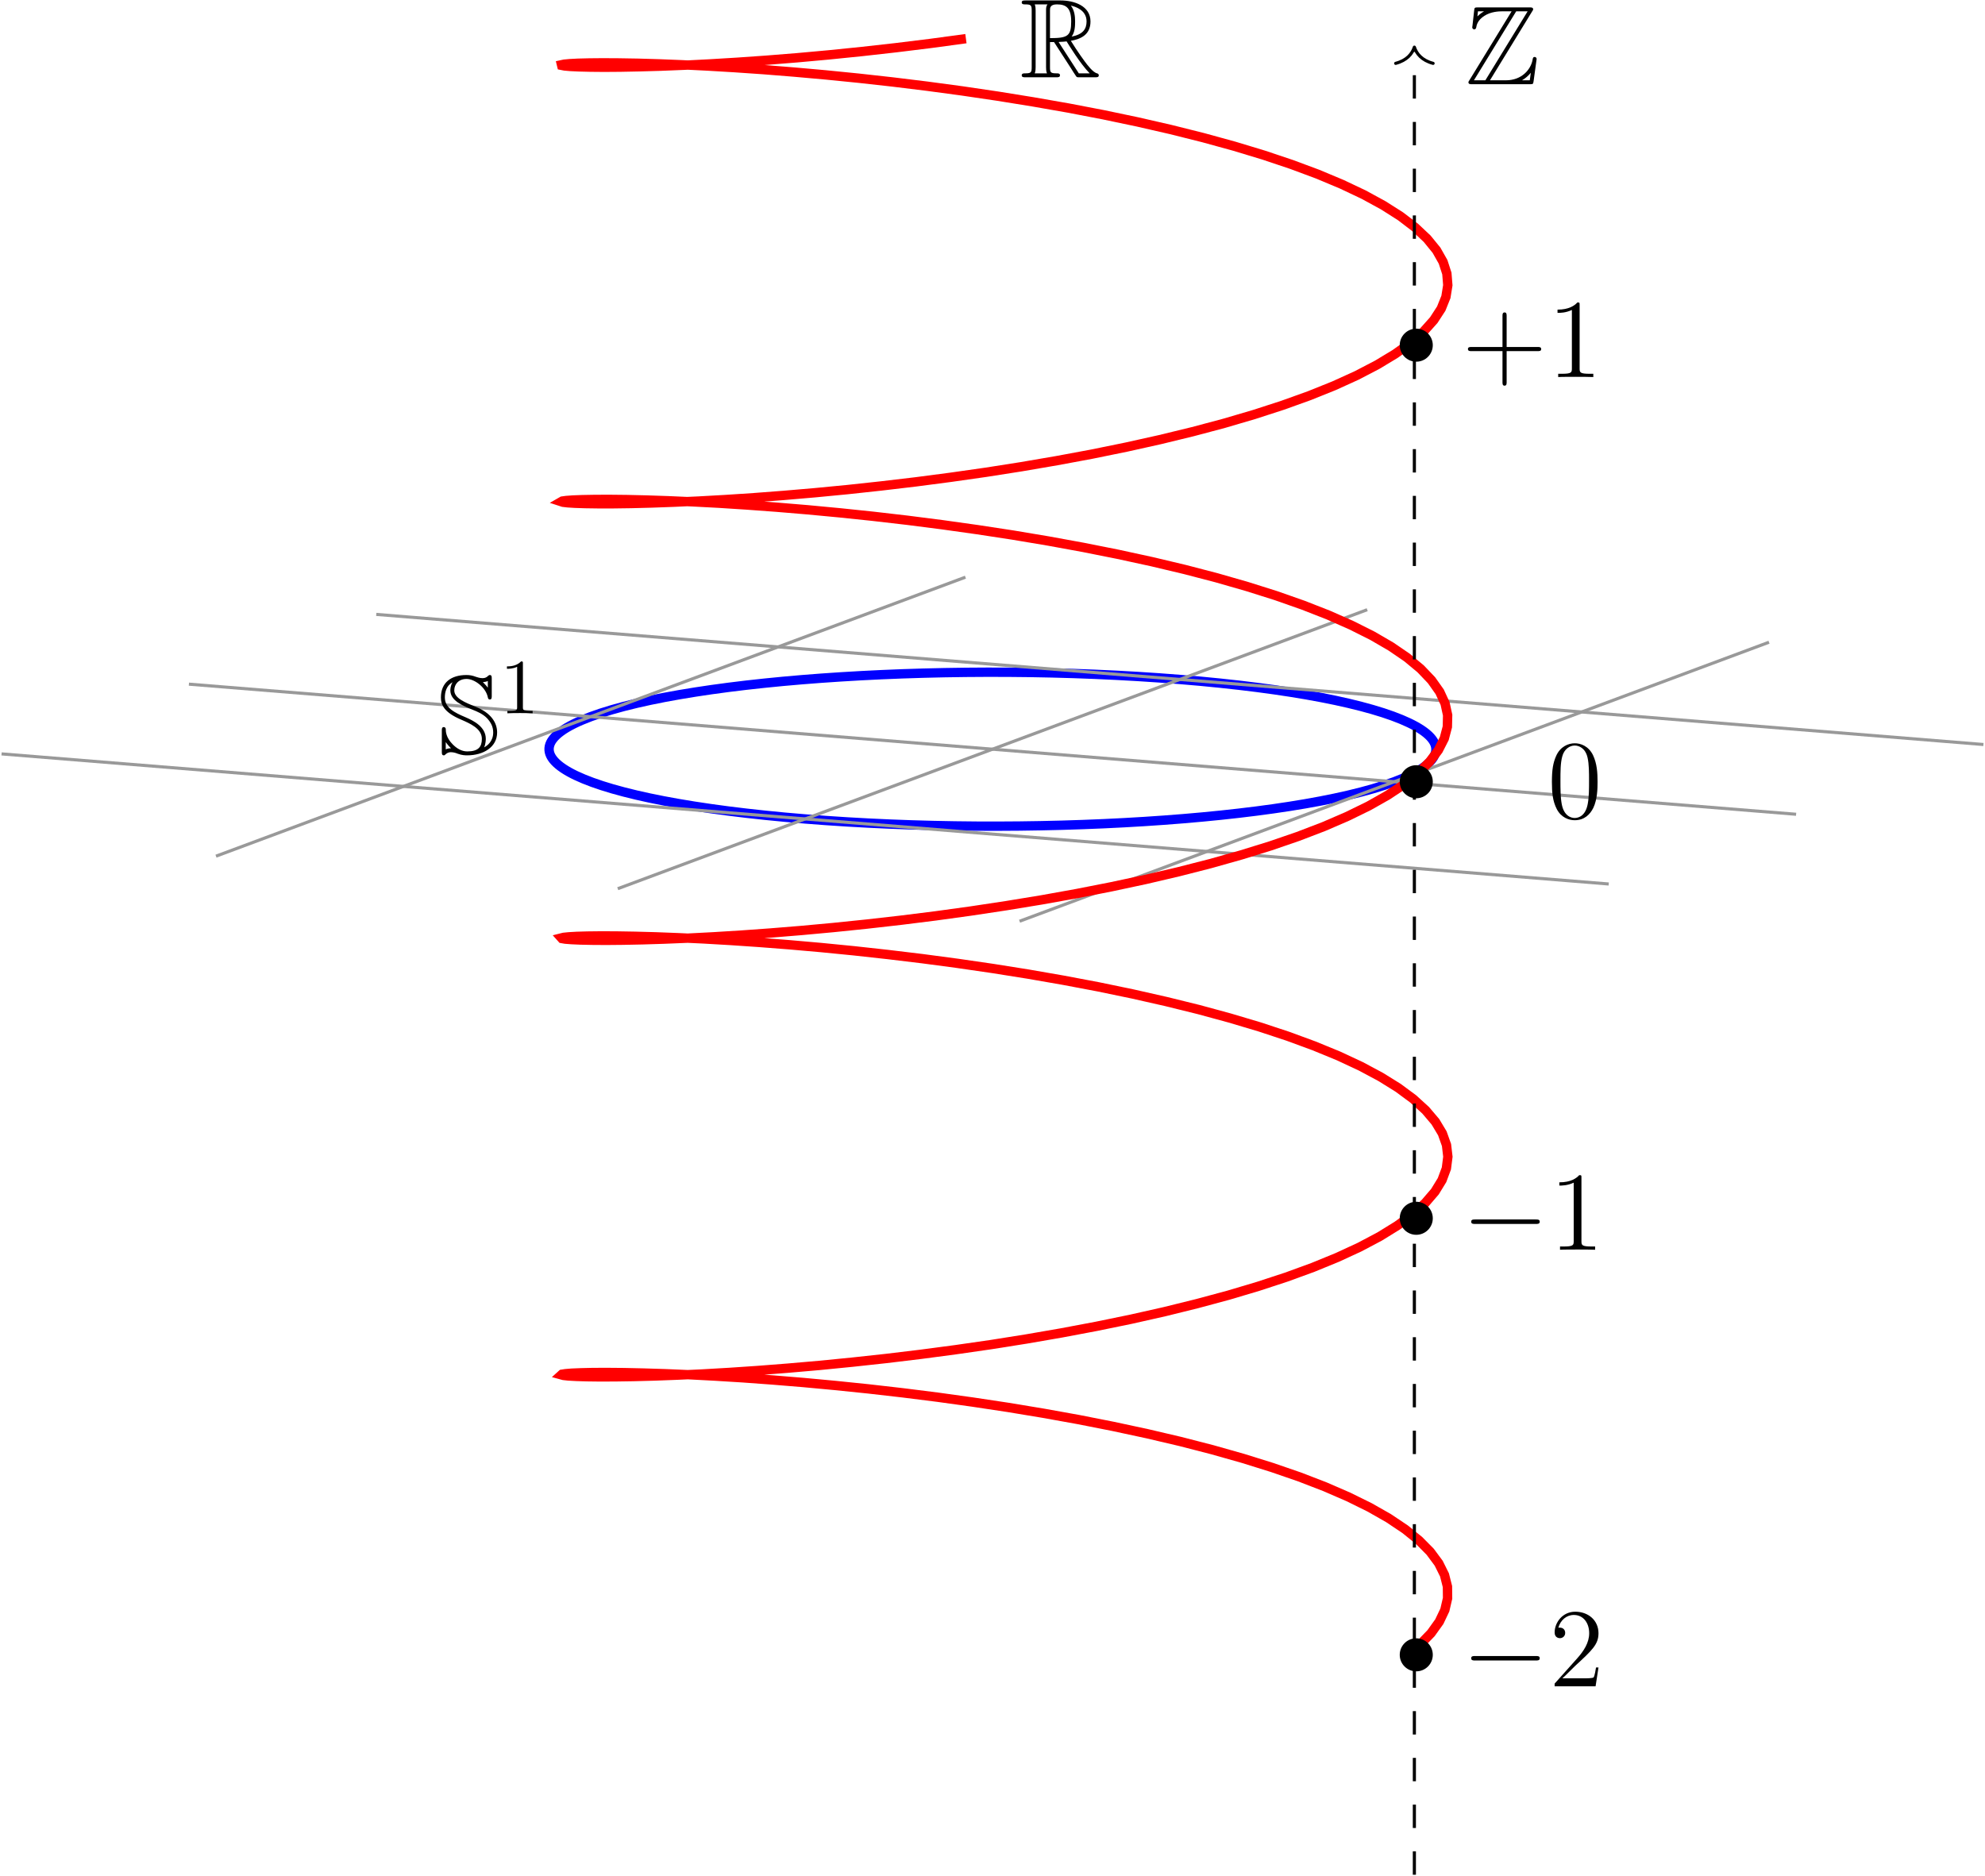 <?xml version='1.0' encoding='UTF-8'?>
<!-- This file was generated by dvisvgm 2.11.1 -->
<svg version='1.1' xmlns='http://www.w3.org/2000/svg' xmlns:xlink='http://www.w3.org/1999/xlink' width='253.844pt' height='239.97pt' viewBox='-72 -68.681 253.844 239.97'>
<defs>
<path id='g3-49' d='M2.929-6.376C2.929-6.615 2.929-6.635 2.7-6.635C2.082-5.998 1.205-5.998 .887-5.998V-5.689C1.086-5.689 1.674-5.689 2.192-5.948V-.787C2.192-.428 2.162-.309 1.265-.309H.946V0C1.295-.03 2.162-.03 2.56-.03S3.826-.03 4.174 0V-.309H3.856C2.959-.309 2.929-.418 2.929-.787V-6.376Z'/>
<path id='g2-43' d='M5.724-3.314H9.684C9.885-3.314 10.143-3.314 10.143-3.572C10.143-3.845 9.899-3.845 9.684-3.845H5.724V-7.804C5.724-8.005 5.724-8.263 5.466-8.263C5.193-8.263 5.193-8.02 5.193-7.804V-3.845H1.234C1.033-3.845 .775-3.845 .775-3.587C.775-3.314 1.019-3.314 1.234-3.314H5.193V.646C5.193 .846 5.193 1.105 5.452 1.105C5.724 1.105 5.724 .861 5.724 .646V-3.314Z'/>
<path id='g2-48' d='M6.427-4.591C6.427-5.782 6.355-6.944 5.839-8.034C5.251-9.225 4.218-9.54 3.515-9.54C2.683-9.54 1.664-9.124 1.133-7.933C.732-7.03 .588-6.14 .588-4.591C.588-3.199 .689-2.152 1.205-1.133C1.765-.043 2.754 .301 3.5 .301C4.749 .301 5.466-.445 5.882-1.277C6.398-2.353 6.427-3.759 6.427-4.591ZM3.5 .014C3.041 .014 2.109-.244 1.836-1.808C1.679-2.668 1.679-3.759 1.679-4.763C1.679-5.939 1.679-7.001 1.908-7.847C2.152-8.809 2.884-9.253 3.5-9.253C4.046-9.253 4.878-8.923 5.15-7.69C5.337-6.872 5.337-5.738 5.337-4.763C5.337-3.802 5.337-2.711 5.179-1.836C4.906-.258 4.003 .014 3.5 .014Z'/>
<path id='g2-49' d='M4.132-9.196C4.132-9.526 4.132-9.54 3.845-9.54C3.5-9.153 2.783-8.622 1.306-8.622V-8.206C1.635-8.206 2.353-8.206 3.142-8.579V-1.105C3.142-.588 3.099-.416 1.836-.416H1.392V0C1.779-.029 3.171-.029 3.644-.029S5.495-.029 5.882 0V-.416H5.437C4.175-.416 4.132-.588 4.132-1.105V-9.196Z'/>
<path id='g2-50' d='M6.312-2.41H5.997C5.954-2.166 5.839-1.377 5.695-1.148C5.595-1.019 4.777-1.019 4.347-1.019H1.693C2.08-1.349 2.955-2.267 3.328-2.611C5.509-4.619 6.312-5.365 6.312-6.786C6.312-8.436 5.007-9.54 3.343-9.54S.703-8.12 .703-6.886C.703-6.155 1.334-6.155 1.377-6.155C1.679-6.155 2.052-6.37 2.052-6.829C2.052-7.23 1.779-7.503 1.377-7.503C1.248-7.503 1.219-7.503 1.176-7.489C1.449-8.464 2.224-9.124 3.156-9.124C4.376-9.124 5.122-8.106 5.122-6.786C5.122-5.566 4.419-4.505 3.601-3.587L.703-.344V0H5.939L6.312-2.41Z'/>
<path id='g1-0' d='M9.454-3.3C9.698-3.3 9.956-3.3 9.956-3.587S9.698-3.873 9.454-3.873H1.693C1.449-3.873 1.191-3.873 1.191-3.587S1.449-3.3 1.693-3.3H9.454Z'/>
<path id='g0-82' d='M3.845-4.505H4.361L6.513-1.176C6.657-.947 7.001-.387 7.159-.172C7.259 0 7.302 0 7.632 0H9.612C9.87 0 10.085 0 10.085-.258C10.085-.373 9.999-.473 9.87-.502C9.339-.617 8.636-1.564 8.292-2.023C8.192-2.166 7.474-3.113 6.513-4.663C7.79-4.892 9.024-5.437 9.024-7.144C9.024-9.139 6.915-9.827 5.222-9.827H.717C.459-9.827 .23-9.827 .23-9.569C.23-9.325 .502-9.325 .617-9.325C1.435-9.325 1.506-9.225 1.506-8.507V-1.32C1.506-.603 1.435-.502 .617-.502C.502-.502 .23-.502 .23-.258C.23 0 .459 0 .717 0H4.648C4.906 0 5.122 0 5.122-.258C5.122-.502 4.878-.502 4.72-.502C3.902-.502 3.845-.617 3.845-1.32V-4.505ZM6.614-5.208C7.015-5.738 7.058-6.499 7.058-7.13C7.058-7.819 6.972-8.579 6.513-9.167C7.101-9.038 8.522-8.593 8.522-7.144C8.522-6.212 8.091-5.48 6.614-5.208ZM3.845-8.55C3.845-8.852 3.845-9.325 4.734-9.325C5.954-9.325 6.556-8.823 6.556-7.13C6.556-5.279 6.111-5.007 3.845-5.007V-8.55ZM1.894-.502C2.008-.76 2.008-1.162 2.008-1.291V-8.536C2.008-8.679 2.008-9.067 1.894-9.325H3.529C3.343-9.095 3.343-8.809 3.343-8.593V-1.291C3.343-1.148 3.343-.76 3.457-.502H1.894ZM4.949-4.505C5.05-4.519 5.107-4.533 5.222-4.533C5.437-4.533 5.753-4.562 5.968-4.591C6.183-4.246 7.733-1.693 8.923-.502H7.532L4.949-4.505Z'/>
<path id='g0-83' d='M1.033-1.506H1.047C1.047-1.506 1.262-1.162 1.707-.732C1.492-.732 1.248-.703 1.033-.588V-1.506ZM3.013-4.39C4.132-3.902 5.652-3.257 5.652-1.937C5.652-.918 5.208-.33 3.787-.33C3.041-.33 2.41-.732 1.908-1.248C1.062-2.109 1.033-2.884 1.033-3.199C1.033-3.328 .918-3.443 .789-3.443C.531-3.443 .531-3.214 .531-2.97V-.301C.531-.057 .531 .172 .789 .172C.889 .172 .933 .129 1.004 .043C1.248-.187 1.506-.23 1.693-.23C2.066-.23 2.41-.1 2.539-.043C3.127 .172 3.544 .172 3.773 .172C5.839 .172 7.603-.875 7.603-2.754C7.603-3.96 6.872-5.251 4.82-6.054C3.544-6.571 2.123-7.13 2.123-8.134C2.123-8.923 2.683-9.598 3.701-9.598C4.734-9.598 6.126-8.522 6.398-7.317C6.441-7.116 6.47-6.972 6.671-6.972C6.915-6.972 6.915-7.202 6.915-7.446V-9.626C6.915-9.87 6.915-10.1 6.671-10.1C6.556-10.1 6.499-10.028 6.441-9.985C6.312-9.856 6.111-9.698 5.753-9.698S5.064-9.813 4.892-9.87C4.433-10.042 4.103-10.1 3.673-10.1C1.722-10.1 .416-9.139 .416-7.23C.416-6.298 .803-5.322 3.013-4.39ZM6.413-8.479C6.312-8.636 6.183-8.78 5.782-9.196C6.169-9.21 6.398-9.325 6.413-9.339V-8.479ZM5.939-.846C6.14-1.262 6.155-1.836 6.155-1.937C6.155-3.443 4.663-4.232 3.544-4.706C2.195-5.279 .918-5.882 .918-7.23C.918-7.905 1.105-8.722 1.879-9.167L1.894-9.153C1.635-8.737 1.621-8.249 1.621-8.134C1.621-6.829 3.199-6.169 4.49-5.652C5.021-5.437 5.753-5.15 6.312-4.576C6.771-4.074 7.101-3.529 7.101-2.754C7.101-1.635 6.37-1.076 5.939-.846Z'/>
<path id='g0-90' d='M8.55-9.311C8.679-9.497 8.679-9.526 8.679-9.569C8.679-9.827 8.464-9.827 8.206-9.827H1.635C1.176-9.827 1.176-9.784 1.133-9.411L.918-7.474L.889-7.288C.889-7.087 1.047-7.015 1.148-7.015C1.277-7.015 1.363-7.116 1.392-7.23C1.449-7.575 1.578-8.206 2.453-8.751C3.271-9.282 4.275-9.325 4.763-9.325H5.925L.531-.516C.402-.33 .402-.301 .402-.258C.402 0 .631 0 .889 0H8.249C8.679 0 8.679-.029 8.737-.402L9.124-3.228C9.124-3.386 8.995-3.486 8.88-3.486C8.665-3.486 8.636-3.343 8.593-3.056C8.349-1.879 7.23-.502 5.193-.502H3.156L8.55-9.311ZM1.621-9.325H2.381V-9.311C1.994-9.095 1.722-8.837 1.549-8.679L1.621-9.325ZM6.513-9.325H7.976L2.568-.502H1.105L6.513-9.325ZM7.274-.516C7.675-.746 8.048-1.062 8.378-1.463C8.349-1.176 8.321-1.019 8.249-.502H7.274V-.516Z'/>
</defs>
<g id='page1'>
<path d='M106.305 31.301C119.535 26.371 107.258 20.516 78.883 18.219C50.504 15.918 16.773 18.051 3.539 22.98C-9.691 27.906 2.582 33.762 30.961 36.059C59.34 38.359 93.07 36.227 106.305 31.301Z' stroke='#00f' fill='none' stroke-width='1.196'/>
<path d='M-44.379 40.82L51.461 5.137' stroke='#999' fill='none' stroke-width='.399' stroke-miterlimit='10'/>
<path d='M7 44.98L102.84 9.297' stroke='#999' fill='none' stroke-width='.399' stroke-miterlimit='10'/>
<path d='M58.383 49.141L154.223 13.457' stroke='#999' fill='none' stroke-width='.399' stroke-miterlimit='10'/>
<path d='M-71.8 27.738L133.727 44.379' stroke='#999' fill='none' stroke-width='.399' stroke-miterlimit='10'/>
<path d='M-47.843 18.82L157.688 35.461' stroke='#999' fill='none' stroke-width='.399' stroke-miterlimit='10'/>
<path d='M-23.883 9.898L181.645 26.539' stroke='#999' fill='none' stroke-width='.399' stroke-miterlimit='10'/>
<path d='M107.844 143.09L109.594 141.653L111.004 140.196L112.062 138.719L112.769 137.231L113.117 135.735L113.102 134.238L112.723 132.742L111.984 131.254L110.894 129.781L109.453 128.324L107.672 126.891L105.57 125.484L103.148 124.106L100.43 122.766L97.43 121.465L94.168 120.207L90.664 119L86.945 117.84L83.027 116.731L78.945 115.68L74.715 114.688L70.367 113.754L65.934 112.879L61.438 112.07L56.91 111.32L52.379 110.637L47.875 110.012L43.426 109.453L39.062 108.953L34.809 108.516L30.691 108.133L26.738 107.809L22.977 107.535L19.43 107.316L16.121 107.141L13.066 107.012L10.293 106.926L7.812 106.871L5.641 106.852L3.797 106.859L2.289 106.894L1.129 106.941L.32 107.008L-.129 107.078L-.215 107.156L.059 107.231L.695 107.301L1.688 107.356L3.027 107.398L4.711 107.418L6.727 107.41L9.059 107.375L11.695 107.305L14.617 107.195L17.805 107.047L21.242 106.848L24.902 106.602L28.766 106.301L32.805 105.949L36.996 105.535L41.309 105.066L45.723 104.535L50.207 103.941L54.727 103.289L59.258 102.57L63.77 101.789L68.242 100.945L72.633 100.043L76.922 99.078L81.078 98.051L85.082 96.973L88.898 95.836L92.508 94.652L95.891 93.418L99.016 92.137L101.875 90.816L104.441 89.457L106.699 88.062L108.637 86.641L110.242 85.195L111.504 83.727L112.41 82.246L112.965 80.754L113.156 79.258L112.981 77.762L112.449 76.269L111.559 74.785L110.316 73.32L108.727 71.871L106.805 70.449L104.562 69.055L102.012 67.691L99.172 66.367L96.055 65.086L92.688 63.848L89.09 62.66L85.277 61.523L81.289 60.438L77.137 59.414L72.856 58.445L68.469 57.535L64.004 56.691L59.492 55.906L54.957 55.184L50.434 54.527L45.953 53.93L41.535 53.398L37.215 52.922L33.016 52.508L28.965 52.152L25.094 51.852L21.422 51.602L17.973 51.402L14.773 51.25L11.836 51.137L9.188 51.066L6.836 51.027L4.809 51.02L3.106 51.039L1.746 51.078L.738 51.137L.082 51.203L-.211 51.277L-.141 51.355L.289 51.43L1.078 51.492L2.223 51.543L3.715 51.574L5.539 51.586L7.691 51.566L10.156 51.516L12.918 51.43L15.957 51.305L19.254 51.133L22.793 50.914L26.543 50.645L30.484 50.324L34.594 49.945L38.84 49.508L43.203 49.012L47.645 48.457L52.148 47.836L56.68 47.152L61.207 46.41L65.703 45.602L70.141 44.73L74.492 43.801L78.731 42.809L82.824 41.762L86.75 40.656L90.481 39.5L93.996 38.293L97.269 37.039L100.281 35.738L103.016 34.402L105.449 33.027L107.574 31.621L109.371 30.188L110.828 28.73L111.938 27.258L112.695 25.773L113.09 24.277L113.125 22.781L112.797 21.285L112.109 19.797L111.066 18.32L109.672 16.859L107.941 15.422L105.879 14.012L103.5 12.629L100.82 11.285L97.859 9.977L94.633 8.715L91.164 7.496L87.473 6.332L83.582 5.215L79.519 4.156L75.309 3.156L70.977 2.215L66.551 1.332L62.062 .512L57.539-.246L53.008-.938L48.5-1.57L44.039-2.141L39.66-2.648L35.387-3.094L31.25-3.484L27.273-3.816L23.488-4.094L19.91-4.324L16.562-4.5L13.473-4.637L10.66-4.731L8.137-4.789L5.922-4.812L4.035-4.805L2.477-4.777L1.27-4.731L.414-4.668L-.09-4.598L-.227-4.519L0-4.445L.586-4.375L1.527-4.316L2.82-4.273L4.457-4.25H6.426L8.715-4.281L11.312-4.348L14.195-4.453L17.348-4.598L20.75-4.789L24.383-5.027L28.219-5.32L32.234-5.664L36.406-6.066L40.703-6.531L45.105-7.051L49.578-7.637L54.098-8.281L58.629-8.992L63.148-9.766L67.625-10.598L72.027-11.496L76.332-12.453L80.512-13.469L84.535-14.539L88.379-15.668L92.019-16.848L95.434-18.074L98.602-19.348L101.496-20.664L104.102-22.02L106.402-23.406L108.387-24.824L110.039-26.27L111.348-27.734L112.309-29.215L112.906-30.703L113.148-32.199L113.027-33.699L112.543-35.191L111.703-36.676L110.508-38.145L108.969-39.594L107.094-41.023L104.891-42.422L102.387-43.789L99.582-45.117L96.504-46.406L93.168-47.648L89.602-48.844L85.82-49.988L81.852-51.078L77.723-52.113L73.457-53.09L69.082-54.008L64.625-54.863L60.117-55.652L55.586-56.383L51.062-57.051L46.57-57.656L42.141-58.199L37.809-58.68L33.59-59.102L29.52-59.465L25.621-59.777L21.918-60.031L18.438-60.238L15.199-60.398L12.227-60.516L9.535-60.594L7.148-60.633L5.066-60.645L3.324-60.629L1.914-60.594L.856-60.539L.152-60.473L-.191-60.398L-.172-60.32L.207-60.246L.949-60.18L2.043-60.129L3.484-60.094L5.266-60.078L7.375-60.094L9.797-60.141L12.52-60.219L15.52-60.34L18.785-60.508L22.285-60.719L26.012-60.98L29.926-61.293L34.012-61.664L38.242-62.094L42.59-62.582L47.027-63.129L51.523-63.738' stroke='#f00' fill='none' stroke-width='1.196' stroke-miterlimit='10'/>
<g transform='matrix(1 0 0 1 3.507 -85.936)'>
<use x='54.922' y='27.139' xlink:href='#g0-82'/>
</g>
<path d='M111.227 142.965C111.227 141.797 110.281 140.852 109.113 140.852C107.949 140.852 107 141.797 107 142.965S107.949 145.078 109.113 145.078C110.281 145.078 111.227 144.133 111.227 142.965Z'/>
<g transform='matrix(1 0 0 1 60.025 119.851)'>
<use x='54.922' y='27.139' xlink:href='#g1-0'/>
<use x='66.08' y='27.139' xlink:href='#g2-50'/>
</g>
<path d='M111.227 87.133C111.227 85.965 110.281 85.019 109.113 85.019C107.949 85.019 107 85.965 107 87.133S107.949 89.246 109.113 89.246C110.281 89.246 111.227 88.301 111.227 87.133Z'/>
<g transform='matrix(1 0 0 1 60.025 64.018)'>
<use x='54.922' y='27.139' xlink:href='#g1-0'/>
<use x='66.08' y='27.139' xlink:href='#g2-49'/>
</g>
<path d='M111.227-24.535C111.227-25.699 110.281-26.648 109.113-26.648C107.949-26.648 107-25.699 107-24.535C107-23.367 107.949-22.422 109.113-22.422C110.281-22.422 111.227-23.367 111.227-24.535Z'/>
<g transform='matrix(1 0 0 1 60.025 -47.598)'>
<use x='54.922' y='27.139' xlink:href='#g2-43'/>
<use x='65.847' y='27.139' xlink:href='#g2-49'/>
</g>
<path d='M111.227 31.301C111.227 30.133 110.281 29.184 109.113 29.184C107.949 29.184 107 30.133 107 31.301C107 32.465 107.949 33.414 109.113 33.414C110.281 33.414 111.227 32.465 111.227 31.301Z'/>
<g transform='matrix(1 0 0 1 60.025 8.783)'>
<use x='65.847' y='27.139' xlink:href='#g2-48'/>
</g>
<g transform='matrix(1 0 0 1 -70.952 .613)'>
<use x='54.922' y='27.139' xlink:href='#g0-83'/>
<use x='62.892' y='21.933' xlink:href='#g3-49'/>
</g>
<path d='M108.871 171.09V-62.453' stroke='#000' fill='none' stroke-width='.399' stroke-miterlimit='10' stroke-dasharray='2.989,2.989'/>
<path d='M106.48-60.578C107.918-60.957 108.594-61.801 108.871-62.652C109.152-61.801 109.828-60.957 111.266-60.578' stroke='#000' fill='none' stroke-width='.399' stroke-miterlimit='10' stroke-linecap='round' stroke-linejoin='round'/>
<g transform='matrix(1 0 0 1 60.46 -85.048)'>
<use x='54.922' y='27.139' xlink:href='#g0-90'/>
</g>
</g>
</svg>